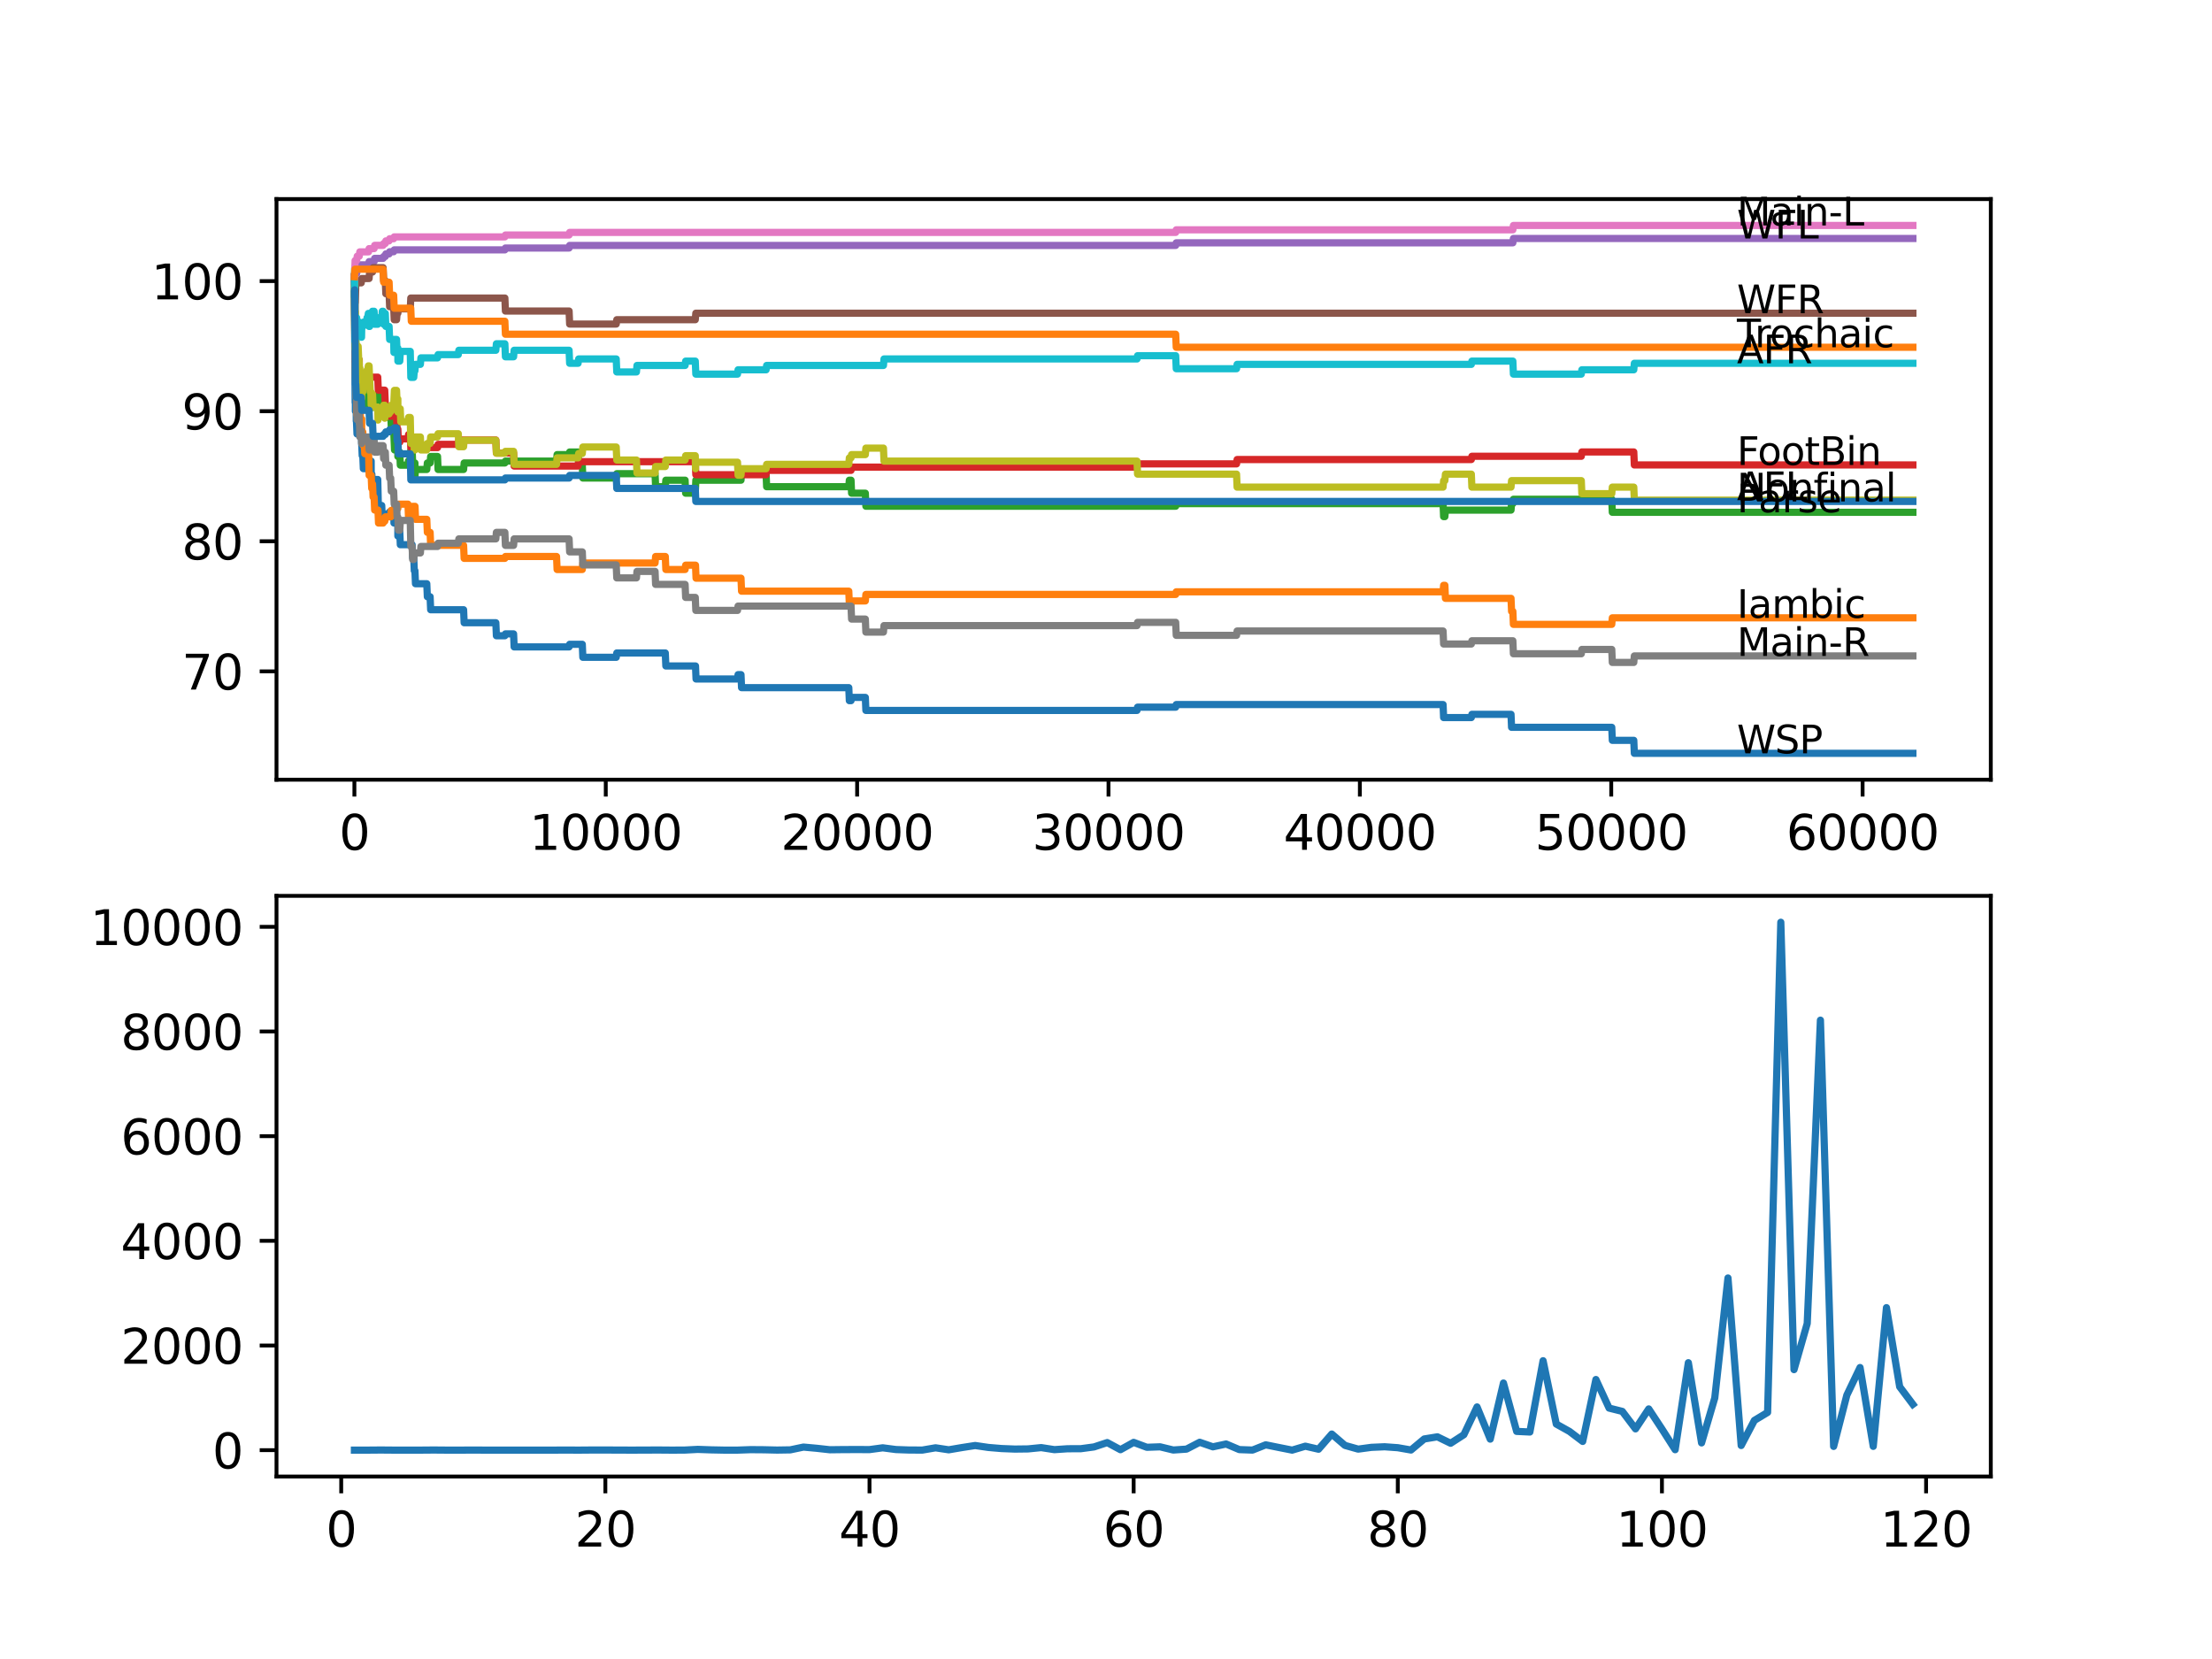 <?xml version="1.0" encoding="utf-8" standalone="no"?>
<!DOCTYPE svg PUBLIC "-//W3C//DTD SVG 1.1//EN"
  "http://www.w3.org/Graphics/SVG/1.1/DTD/svg11.dtd">
<svg xmlns:xlink="http://www.w3.org/1999/xlink" width="460.8pt" height="345.6pt" viewBox="0 0 460.8 345.6" xmlns="http://www.w3.org/2000/svg" version="1.1">
 <defs>
  <style type="text/css">*{stroke-linejoin: round; stroke-linecap: butt}</style>
 </defs>
 <g id="figure_1">
  <g id="patch_1">
   <path d="M 0 345.6 
L 460.8 345.6 
L 460.8 0 
L 0 0 
z
" style="fill: #ffffff"/>
  </g>
  <g id="axes_1">
   <g id="patch_2">
    <path d="M 57.6 162.432 
L 414.72 162.432 
L 414.72 41.472 
L 57.6 41.472 
z
" style="fill: #ffffff"/>
   </g>
   <g id="matplotlib.axis_1">
    <g id="xtick_1">
     <g id="line2d_1">
      <defs>
       <path id="m5c9d3db5fd" d="M 0 0 
L 0 3.5 
" style="stroke: #000000; stroke-width: 0.8"/>
      </defs>
      <g>
       <use xlink:href="#m5c9d3db5fd" x="73.827" y="162.432" style="stroke: #000000; stroke-width: 0.8"/>
      </g>
     </g>
     <g id="text_1">
      <!-- 0 -->
      <g transform="translate(70.646 177.03)scale(0.1 -0.1)">
       <defs>
        <path id="DejaVuSans-30" d="M 2034 4250 
Q 1547 4250 1301 3770 
Q 1056 3291 1056 2328 
Q 1056 1369 1301 889 
Q 1547 409 2034 409 
Q 2525 409 2770 889 
Q 3016 1369 3016 2328 
Q 3016 3291 2770 3770 
Q 2525 4250 2034 4250 
z
M 2034 4750 
Q 2819 4750 3233 4129 
Q 3647 3509 3647 2328 
Q 3647 1150 3233 529 
Q 2819 -91 2034 -91 
Q 1250 -91 836 529 
Q 422 1150 422 2328 
Q 422 3509 836 4129 
Q 1250 4750 2034 4750 
z
" transform="scale(0.016)"/>
       </defs>
       <use xlink:href="#DejaVuSans-30"/>
      </g>
     </g>
    </g>
    <g id="xtick_2">
     <g id="line2d_2">
      <g>
       <use xlink:href="#m5c9d3db5fd" x="126.192" y="162.432" style="stroke: #000000; stroke-width: 0.8"/>
      </g>
     </g>
     <g id="text_2">
      <!-- 10000 -->
      <g transform="translate(110.286 177.03)scale(0.1 -0.1)">
       <defs>
        <path id="DejaVuSans-31" d="M 794 531 
L 1825 531 
L 1825 4091 
L 703 3866 
L 703 4441 
L 1819 4666 
L 2450 4666 
L 2450 531 
L 3481 531 
L 3481 0 
L 794 0 
L 794 531 
z
" transform="scale(0.016)"/>
       </defs>
       <use xlink:href="#DejaVuSans-31"/>
       <use xlink:href="#DejaVuSans-30" x="63.623"/>
       <use xlink:href="#DejaVuSans-30" x="127.246"/>
       <use xlink:href="#DejaVuSans-30" x="190.869"/>
       <use xlink:href="#DejaVuSans-30" x="254.492"/>
      </g>
     </g>
    </g>
    <g id="xtick_3">
     <g id="line2d_3">
      <g>
       <use xlink:href="#m5c9d3db5fd" x="178.556" y="162.432" style="stroke: #000000; stroke-width: 0.8"/>
      </g>
     </g>
     <g id="text_3">
      <!-- 20000 -->
      <g transform="translate(162.65 177.03)scale(0.1 -0.1)">
       <defs>
        <path id="DejaVuSans-32" d="M 1228 531 
L 3431 531 
L 3431 0 
L 469 0 
L 469 531 
Q 828 903 1448 1529 
Q 2069 2156 2228 2338 
Q 2531 2678 2651 2914 
Q 2772 3150 2772 3378 
Q 2772 3750 2511 3984 
Q 2250 4219 1831 4219 
Q 1534 4219 1204 4116 
Q 875 4013 500 3803 
L 500 4441 
Q 881 4594 1212 4672 
Q 1544 4750 1819 4750 
Q 2544 4750 2975 4387 
Q 3406 4025 3406 3419 
Q 3406 3131 3298 2873 
Q 3191 2616 2906 2266 
Q 2828 2175 2409 1742 
Q 1991 1309 1228 531 
z
" transform="scale(0.016)"/>
       </defs>
       <use xlink:href="#DejaVuSans-32"/>
       <use xlink:href="#DejaVuSans-30" x="63.623"/>
       <use xlink:href="#DejaVuSans-30" x="127.246"/>
       <use xlink:href="#DejaVuSans-30" x="190.869"/>
       <use xlink:href="#DejaVuSans-30" x="254.492"/>
      </g>
     </g>
    </g>
    <g id="xtick_4">
     <g id="line2d_4">
      <g>
       <use xlink:href="#m5c9d3db5fd" x="230.921" y="162.432" style="stroke: #000000; stroke-width: 0.8"/>
      </g>
     </g>
     <g id="text_4">
      <!-- 30000 -->
      <g transform="translate(215.015 177.03)scale(0.1 -0.1)">
       <defs>
        <path id="DejaVuSans-33" d="M 2597 2516 
Q 3050 2419 3304 2112 
Q 3559 1806 3559 1356 
Q 3559 666 3084 287 
Q 2609 -91 1734 -91 
Q 1441 -91 1130 -33 
Q 819 25 488 141 
L 488 750 
Q 750 597 1062 519 
Q 1375 441 1716 441 
Q 2309 441 2620 675 
Q 2931 909 2931 1356 
Q 2931 1769 2642 2001 
Q 2353 2234 1838 2234 
L 1294 2234 
L 1294 2753 
L 1863 2753 
Q 2328 2753 2575 2939 
Q 2822 3125 2822 3475 
Q 2822 3834 2567 4026 
Q 2313 4219 1838 4219 
Q 1578 4219 1281 4162 
Q 984 4106 628 3988 
L 628 4550 
Q 988 4650 1302 4700 
Q 1616 4750 1894 4750 
Q 2613 4750 3031 4423 
Q 3450 4097 3450 3541 
Q 3450 3153 3228 2886 
Q 3006 2619 2597 2516 
z
" transform="scale(0.016)"/>
       </defs>
       <use xlink:href="#DejaVuSans-33"/>
       <use xlink:href="#DejaVuSans-30" x="63.623"/>
       <use xlink:href="#DejaVuSans-30" x="127.246"/>
       <use xlink:href="#DejaVuSans-30" x="190.869"/>
       <use xlink:href="#DejaVuSans-30" x="254.492"/>
      </g>
     </g>
    </g>
    <g id="xtick_5">
     <g id="line2d_5">
      <g>
       <use xlink:href="#m5c9d3db5fd" x="283.285" y="162.432" style="stroke: #000000; stroke-width: 0.8"/>
      </g>
     </g>
     <g id="text_5">
      <!-- 40000 -->
      <g transform="translate(267.379 177.03)scale(0.1 -0.1)">
       <defs>
        <path id="DejaVuSans-34" d="M 2419 4116 
L 825 1625 
L 2419 1625 
L 2419 4116 
z
M 2253 4666 
L 3047 4666 
L 3047 1625 
L 3713 1625 
L 3713 1100 
L 3047 1100 
L 3047 0 
L 2419 0 
L 2419 1100 
L 313 1100 
L 313 1709 
L 2253 4666 
z
" transform="scale(0.016)"/>
       </defs>
       <use xlink:href="#DejaVuSans-34"/>
       <use xlink:href="#DejaVuSans-30" x="63.623"/>
       <use xlink:href="#DejaVuSans-30" x="127.246"/>
       <use xlink:href="#DejaVuSans-30" x="190.869"/>
       <use xlink:href="#DejaVuSans-30" x="254.492"/>
      </g>
     </g>
    </g>
    <g id="xtick_6">
     <g id="line2d_6">
      <g>
       <use xlink:href="#m5c9d3db5fd" x="335.65" y="162.432" style="stroke: #000000; stroke-width: 0.8"/>
      </g>
     </g>
     <g id="text_6">
      <!-- 50000 -->
      <g transform="translate(319.744 177.03)scale(0.1 -0.1)">
       <defs>
        <path id="DejaVuSans-35" d="M 691 4666 
L 3169 4666 
L 3169 4134 
L 1269 4134 
L 1269 2991 
Q 1406 3038 1543 3061 
Q 1681 3084 1819 3084 
Q 2600 3084 3056 2656 
Q 3513 2228 3513 1497 
Q 3513 744 3044 326 
Q 2575 -91 1722 -91 
Q 1428 -91 1123 -41 
Q 819 9 494 109 
L 494 744 
Q 775 591 1075 516 
Q 1375 441 1709 441 
Q 2250 441 2565 725 
Q 2881 1009 2881 1497 
Q 2881 1984 2565 2268 
Q 2250 2553 1709 2553 
Q 1456 2553 1204 2497 
Q 953 2441 691 2322 
L 691 4666 
z
" transform="scale(0.016)"/>
       </defs>
       <use xlink:href="#DejaVuSans-35"/>
       <use xlink:href="#DejaVuSans-30" x="63.623"/>
       <use xlink:href="#DejaVuSans-30" x="127.246"/>
       <use xlink:href="#DejaVuSans-30" x="190.869"/>
       <use xlink:href="#DejaVuSans-30" x="254.492"/>
      </g>
     </g>
    </g>
    <g id="xtick_7">
     <g id="line2d_7">
      <g>
       <use xlink:href="#m5c9d3db5fd" x="388.014" y="162.432" style="stroke: #000000; stroke-width: 0.8"/>
      </g>
     </g>
     <g id="text_7">
      <!-- 60000 -->
      <g transform="translate(372.108 177.03)scale(0.1 -0.1)">
       <defs>
        <path id="DejaVuSans-36" d="M 2113 2584 
Q 1688 2584 1439 2293 
Q 1191 2003 1191 1497 
Q 1191 994 1439 701 
Q 1688 409 2113 409 
Q 2538 409 2786 701 
Q 3034 994 3034 1497 
Q 3034 2003 2786 2293 
Q 2538 2584 2113 2584 
z
M 3366 4563 
L 3366 3988 
Q 3128 4100 2886 4159 
Q 2644 4219 2406 4219 
Q 1781 4219 1451 3797 
Q 1122 3375 1075 2522 
Q 1259 2794 1537 2939 
Q 1816 3084 2150 3084 
Q 2853 3084 3261 2657 
Q 3669 2231 3669 1497 
Q 3669 778 3244 343 
Q 2819 -91 2113 -91 
Q 1303 -91 875 529 
Q 447 1150 447 2328 
Q 447 3434 972 4092 
Q 1497 4750 2381 4750 
Q 2619 4750 2861 4703 
Q 3103 4656 3366 4563 
z
" transform="scale(0.016)"/>
       </defs>
       <use xlink:href="#DejaVuSans-36"/>
       <use xlink:href="#DejaVuSans-30" x="63.623"/>
       <use xlink:href="#DejaVuSans-30" x="127.246"/>
       <use xlink:href="#DejaVuSans-30" x="190.869"/>
       <use xlink:href="#DejaVuSans-30" x="254.492"/>
      </g>
     </g>
    </g>
   </g>
   <g id="matplotlib.axis_2">
    <g id="ytick_1">
     <g id="line2d_8">
      <defs>
       <path id="me23689208d" d="M 0 0 
L -3.5 0 
" style="stroke: #000000; stroke-width: 0.8"/>
      </defs>
      <g>
       <use xlink:href="#me23689208d" x="57.6" y="139.851" style="stroke: #000000; stroke-width: 0.8"/>
      </g>
     </g>
     <g id="text_8">
      <!-- 70 -->
      <g transform="translate(37.875 143.65)scale(0.1 -0.1)">
       <defs>
        <path id="DejaVuSans-37" d="M 525 4666 
L 3525 4666 
L 3525 4397 
L 1831 0 
L 1172 0 
L 2766 4134 
L 525 4134 
L 525 4666 
z
" transform="scale(0.016)"/>
       </defs>
       <use xlink:href="#DejaVuSans-37"/>
       <use xlink:href="#DejaVuSans-30" x="63.623"/>
      </g>
     </g>
    </g>
    <g id="ytick_2">
     <g id="line2d_9">
      <g>
       <use xlink:href="#me23689208d" x="57.6" y="112.755" style="stroke: #000000; stroke-width: 0.8"/>
      </g>
     </g>
     <g id="text_9">
      <!-- 80 -->
      <g transform="translate(37.875 116.554)scale(0.1 -0.1)">
       <defs>
        <path id="DejaVuSans-38" d="M 2034 2216 
Q 1584 2216 1326 1975 
Q 1069 1734 1069 1313 
Q 1069 891 1326 650 
Q 1584 409 2034 409 
Q 2484 409 2743 651 
Q 3003 894 3003 1313 
Q 3003 1734 2745 1975 
Q 2488 2216 2034 2216 
z
M 1403 2484 
Q 997 2584 770 2862 
Q 544 3141 544 3541 
Q 544 4100 942 4425 
Q 1341 4750 2034 4750 
Q 2731 4750 3128 4425 
Q 3525 4100 3525 3541 
Q 3525 3141 3298 2862 
Q 3072 2584 2669 2484 
Q 3125 2378 3379 2068 
Q 3634 1759 3634 1313 
Q 3634 634 3220 271 
Q 2806 -91 2034 -91 
Q 1263 -91 848 271 
Q 434 634 434 1313 
Q 434 1759 690 2068 
Q 947 2378 1403 2484 
z
M 1172 3481 
Q 1172 3119 1398 2916 
Q 1625 2713 2034 2713 
Q 2441 2713 2670 2916 
Q 2900 3119 2900 3481 
Q 2900 3844 2670 4047 
Q 2441 4250 2034 4250 
Q 1625 4250 1398 4047 
Q 1172 3844 1172 3481 
z
" transform="scale(0.016)"/>
       </defs>
       <use xlink:href="#DejaVuSans-38"/>
       <use xlink:href="#DejaVuSans-30" x="63.623"/>
      </g>
     </g>
    </g>
    <g id="ytick_3">
     <g id="line2d_10">
      <g>
       <use xlink:href="#me23689208d" x="57.6" y="85.659" style="stroke: #000000; stroke-width: 0.8"/>
      </g>
     </g>
     <g id="text_10">
      <!-- 90 -->
      <g transform="translate(37.875 89.458)scale(0.1 -0.1)">
       <defs>
        <path id="DejaVuSans-39" d="M 703 97 
L 703 672 
Q 941 559 1184 500 
Q 1428 441 1663 441 
Q 2288 441 2617 861 
Q 2947 1281 2994 2138 
Q 2813 1869 2534 1725 
Q 2256 1581 1919 1581 
Q 1219 1581 811 2004 
Q 403 2428 403 3163 
Q 403 3881 828 4315 
Q 1253 4750 1959 4750 
Q 2769 4750 3195 4129 
Q 3622 3509 3622 2328 
Q 3622 1225 3098 567 
Q 2575 -91 1691 -91 
Q 1453 -91 1209 -44 
Q 966 3 703 97 
z
M 1959 2075 
Q 2384 2075 2632 2365 
Q 2881 2656 2881 3163 
Q 2881 3666 2632 3958 
Q 2384 4250 1959 4250 
Q 1534 4250 1286 3958 
Q 1038 3666 1038 3163 
Q 1038 2656 1286 2365 
Q 1534 2075 1959 2075 
z
" transform="scale(0.016)"/>
       </defs>
       <use xlink:href="#DejaVuSans-39"/>
       <use xlink:href="#DejaVuSans-30" x="63.623"/>
      </g>
     </g>
    </g>
    <g id="ytick_4">
     <g id="line2d_11">
      <g>
       <use xlink:href="#me23689208d" x="57.6" y="58.563" style="stroke: #000000; stroke-width: 0.8"/>
      </g>
     </g>
     <g id="text_11">
      <!-- 100 -->
      <g transform="translate(31.512 62.363)scale(0.1 -0.1)">
       <use xlink:href="#DejaVuSans-31"/>
       <use xlink:href="#DejaVuSans-30" x="63.623"/>
       <use xlink:href="#DejaVuSans-30" x="127.246"/>
      </g>
     </g>
    </g>
   </g>
   <g id="line2d_12">
    <path d="M 73.833 61.273 
L 73.985 83.853 
L 74.026 83.853 
L 74.032 82.949 
L 74.037 85.659 
L 74.126 85.659 
L 74.157 85.659 
L 74.215 84.982 
L 74.22 87.691 
L 74.252 87.691 
L 74.257 87.691 
L 74.372 90.401 
L 75.252 90.401 
L 75.33 89.498 
L 75.336 92.207 
L 75.341 92.207 
L 75.456 94.917 
L 75.576 94.917 
L 75.692 97.626 
L 76.776 97.626 
L 76.891 96.949 
L 77.268 96.949 
L 77.32 96.046 
L 77.325 98.755 
L 77.367 98.755 
L 77.462 98.755 
L 77.577 101.465 
L 77.608 101.465 
L 77.723 100.562 
L 77.933 100.562 
L 78.048 99.884 
L 78.692 99.884 
L 78.813 105.303 
L 79.52 105.303 
L 79.635 108.013 
L 79.808 108.013 
L 79.923 107.626 
L 80.263 107.626 
L 80.378 107.084 
L 81.054 107.084 
L 81.169 106.632 
L 82.007 106.632 
L 82.064 106.245 
L 82.07 108.955 
L 82.085 108.955 
L 82.876 108.955 
L 82.881 111.665 
L 82.986 110.761 
L 83.279 110.761 
L 83.394 113.471 
L 85.85 113.471 
L 85.966 116.181 
L 86.191 116.181 
L 86.306 118.89 
L 86.437 118.89 
L 86.552 121.6 
L 88.908 121.6 
L 89.024 124.309 
L 89.6 124.309 
L 89.715 127.019 
L 96.575 127.019 
L 96.69 129.728 
L 103.293 129.728 
L 103.408 132.438 
L 105.173 132.438 
L 105.288 132.051 
L 106.99 132.051 
L 107.105 134.76 
L 118.552 134.76 
L 118.667 134.219 
L 121.301 134.219 
L 121.416 136.928 
L 128.37 136.928 
L 128.486 136.025 
L 138.592 136.025 
L 138.707 138.734 
L 144.886 138.734 
L 145.001 141.444 
L 153.636 141.444 
L 153.751 140.541 
L 154.364 140.541 
L 154.479 143.25 
L 176.818 143.25 
L 176.933 145.96 
L 177.284 145.96 
L 177.399 145.283 
L 180.264 145.283 
L 180.379 147.992 
L 236.859 147.992 
L 236.974 147.315 
L 244.918 147.315 
L 245.033 146.773 
L 300.618 146.773 
L 300.733 149.482 
L 306.504 149.482 
L 306.619 148.805 
L 314.772 148.805 
L 314.887 151.515 
L 335.76 151.515 
L 335.875 154.224 
L 340.347 154.224 
L 340.462 156.934 
L 398.487 156.934 
L 398.487 156.934 
" clip-path="url(#p871f5a77aa)" style="fill: none; stroke: #1f77b4; stroke-width: 1.5; stroke-linecap: square"/>
   </g>
   <g id="line2d_13">
    <path d="M 73.833 61.273 
L 73.948 74.189 
L 73.964 72.382 
L 73.985 72.382 
L 74.105 79.608 
L 74.215 79.608 
L 74.335 86.382 
L 74.896 86.382 
L 75.011 85.478 
L 75.016 85.478 
L 75.131 88.188 
L 75.315 88.188 
L 75.341 87.285 
L 75.346 89.994 
L 75.414 89.994 
L 75.576 89.994 
L 75.613 92.704 
L 75.686 91.801 
L 75.875 91.801 
L 75.99 94.51 
L 76.341 94.51 
L 76.456 93.607 
L 76.776 93.607 
L 76.896 99.026 
L 77.32 99.026 
L 77.435 101.736 
L 77.462 101.736 
L 77.577 100.833 
L 77.608 100.833 
L 77.723 103.542 
L 77.933 103.542 
L 78.048 106.252 
L 78.739 106.252 
L 78.854 108.961 
L 79.808 108.961 
L 79.923 108.574 
L 80.158 108.574 
L 80.274 107.671 
L 81.389 107.671 
L 81.504 106.316 
L 82.007 106.316 
L 82.122 105.929 
L 82.876 105.929 
L 82.991 105.026 
L 84.986 105.026 
L 85.102 107.736 
L 85.568 107.736 
L 85.683 106.832 
L 85.85 106.832 
L 85.966 105.478 
L 86.453 105.478 
L 86.568 108.187 
L 88.908 108.187 
L 89.024 110.897 
L 89.6 110.897 
L 89.715 113.606 
L 96.575 113.606 
L 96.69 116.316 
L 105.173 116.316 
L 105.288 115.929 
L 115.939 115.929 
L 116.054 118.638 
L 121.301 118.638 
L 121.416 117.284 
L 136.461 117.284 
L 136.576 115.929 
L 138.592 115.929 
L 138.707 118.638 
L 142.718 118.638 
L 142.833 117.735 
L 144.886 117.735 
L 145.001 120.445 
L 154.364 120.445 
L 154.479 123.154 
L 176.818 123.154 
L 176.933 125.864 
L 177.284 125.864 
L 177.399 125.187 
L 180.264 125.187 
L 180.379 123.832 
L 244.918 123.832 
L 245.033 123.29 
L 300.618 123.29 
L 300.733 121.935 
L 300.995 121.935 
L 301.11 124.645 
L 314.772 124.645 
L 314.887 127.354 
L 315.154 127.354 
L 315.27 130.064 
L 335.76 130.064 
L 335.875 128.709 
L 398.487 128.709 
L 398.487 128.709 
" clip-path="url(#p871f5a77aa)" style="fill: none; stroke: #ff7f0e; stroke-width: 1.5; stroke-linecap: square"/>
   </g>
   <g id="line2d_14">
    <path d="M 73.833 57.66 
L 73.854 57.66 
L 73.901 55.854 
L 73.985 71.208 
L 74.032 68.95 
L 74 72.563 
L 74.095 71.118 
L 74.121 71.118 
L 74.152 69.763 
L 74.168 75.182 
L 74.215 75.182 
L 74.267 80.601 
L 74.33 78.795 
L 74.838 78.795 
L 74.896 77.892 
L 74.901 80.601 
L 74.938 80.601 
L 75.016 80.601 
L 75.131 79.698 
L 75.252 79.698 
L 75.315 78.795 
L 75.32 81.504 
L 75.357 80.15 
L 75.576 80.15 
L 75.613 78.795 
L 75.618 81.504 
L 75.681 81.504 
L 75.875 81.504 
L 75.99 80.15 
L 76.341 80.15 
L 76.456 82.859 
L 76.613 82.859 
L 76.728 85.569 
L 76.776 85.569 
L 76.901 83.537 
L 77.32 83.537 
L 77.435 82.182 
L 77.462 82.182 
L 77.577 84.891 
L 77.608 84.891 
L 77.723 83.988 
L 77.933 83.988 
L 78.048 83.311 
L 78.739 83.311 
L 78.854 81.956 
L 79.52 81.956 
L 79.635 84.666 
L 79.808 84.666 
L 79.923 84.278 
L 80.158 84.278 
L 80.263 86.988 
L 80.274 86.446 
L 81.054 86.446 
L 81.169 85.995 
L 81.389 85.995 
L 81.504 88.704 
L 82.007 88.704 
L 82.064 88.317 
L 82.07 91.027 
L 82.075 91.027 
L 82.19 93.736 
L 82.609 93.736 
L 82.724 92.381 
L 82.876 92.381 
L 82.881 95.091 
L 82.986 94.188 
L 83.279 94.188 
L 83.394 96.897 
L 84.986 96.897 
L 85.102 95.994 
L 85.463 95.994 
L 85.578 93.736 
L 85.85 93.736 
L 85.966 96.446 
L 86.437 96.446 
L 86.453 99.155 
L 86.547 97.801 
L 88.908 97.801 
L 89.024 96.446 
L 89.6 96.446 
L 89.715 95.091 
L 91.144 95.091 
L 91.26 97.801 
L 96.575 97.801 
L 96.69 96.446 
L 105.173 96.446 
L 105.288 96.059 
L 115.939 96.059 
L 116.054 94.704 
L 118.552 94.704 
L 118.667 94.162 
L 120.427 94.162 
L 120.542 96.872 
L 121.301 96.872 
L 121.416 99.581 
L 128.37 99.581 
L 128.486 98.678 
L 136.461 98.678 
L 136.576 101.388 
L 138.592 101.388 
L 138.707 100.033 
L 142.718 100.033 
L 142.833 102.742 
L 144.839 102.742 
L 144.959 100.033 
L 154.364 100.033 
L 154.479 98.678 
L 159.59 98.678 
L 159.705 101.388 
L 176.818 101.388 
L 176.933 100.033 
L 177.284 100.033 
L 177.399 102.742 
L 180.264 102.742 
L 180.379 105.452 
L 244.918 105.452 
L 245.033 104.91 
L 300.618 104.91 
L 300.733 107.62 
L 300.995 107.62 
L 301.11 106.265 
L 314.772 106.265 
L 314.887 104.91 
L 315.154 104.91 
L 315.27 104.007 
L 335.76 104.007 
L 335.875 106.716 
L 398.487 106.716 
L 398.487 106.716 
" clip-path="url(#p871f5a77aa)" style="fill: none; stroke: #2ca02c; stroke-width: 1.5; stroke-linecap: square"/>
   </g>
   <g id="line2d_15">
    <path d="M 73.833 58.563 
L 73.854 58.563 
L 73.99 73.466 
L 73.995 73.466 
L 74.011 72.563 
L 74.016 75.272 
L 74.095 74.73 
L 74.121 74.73 
L 74.152 77.44 
L 74.231 74.956 
L 74.257 74.956 
L 74.267 77.666 
L 74.367 76.763 
L 74.608 76.763 
L 74.723 75.859 
L 74.796 75.859 
L 74.838 74.956 
L 74.843 77.666 
L 74.896 77.666 
L 74.959 77.666 
L 75.016 80.375 
L 75.069 79.472 
L 76.613 79.472 
L 76.728 78.569 
L 78.692 78.569 
L 78.807 81.279 
L 80.143 81.279 
L 80.258 83.988 
L 80.263 83.988 
L 80.378 86.698 
L 82.609 86.698 
L 82.724 89.407 
L 82.881 89.407 
L 82.997 92.117 
L 83.279 92.117 
L 83.394 91.439 
L 84.986 91.439 
L 85.102 90.536 
L 85.463 90.536 
L 85.578 93.246 
L 91.144 93.246 
L 91.26 92.568 
L 95.47 92.568 
L 95.585 91.665 
L 103.293 91.665 
L 103.408 94.375 
L 106.99 94.375 
L 107.105 97.084 
L 120.427 97.084 
L 120.542 96.181 
L 144.839 96.181 
L 144.954 98.891 
L 159.59 98.891 
L 159.705 97.988 
L 177.284 97.988 
L 177.399 97.31 
L 236.859 97.31 
L 236.974 96.633 
L 257.595 96.633 
L 257.711 95.73 
L 306.504 95.73 
L 306.619 95.052 
L 329.413 95.052 
L 329.528 94.149 
L 340.347 94.149 
L 340.462 96.859 
L 398.487 96.859 
L 398.487 96.859 
" clip-path="url(#p871f5a77aa)" style="fill: none; stroke: #d62728; stroke-width: 1.5; stroke-linecap: square"/>
   </g>
   <g id="line2d_16">
    <path d="M 73.833 58.563 
L 73.953 56.983 
L 74.299 56.983 
L 74.414 56.08 
L 74.838 56.08 
L 74.953 55.176 
L 76.776 55.176 
L 76.891 54.499 
L 77.933 54.499 
L 78.048 53.822 
L 79.808 53.822 
L 79.923 53.434 
L 80.263 53.434 
L 80.378 52.893 
L 81.054 52.893 
L 81.169 52.441 
L 82.007 52.441 
L 82.122 52.054 
L 105.173 52.054 
L 105.288 51.667 
L 118.552 51.667 
L 118.667 51.125 
L 244.918 51.125 
L 245.033 50.583 
L 315.154 50.583 
L 315.27 49.68 
L 398.487 49.68 
L 398.487 49.68 
" clip-path="url(#p871f5a77aa)" style="fill: none; stroke: #9467bd; stroke-width: 1.5; stroke-linecap: square"/>
   </g>
   <g id="line2d_17">
    <path d="M 73.833 57.66 
L 73.854 57.66 
L 73.932 65.337 
L 73.974 63.079 
L 74.011 63.079 
L 74.136 58.925 
L 75.252 58.925 
L 75.367 58.021 
L 76.886 58.021 
L 77.001 56.667 
L 77.608 56.667 
L 77.723 55.763 
L 79.808 55.763 
L 79.923 58.473 
L 80.263 58.473 
L 80.378 61.183 
L 81.054 61.183 
L 81.169 63.892 
L 82.007 63.892 
L 82.122 66.602 
L 82.609 66.602 
L 82.724 65.247 
L 82.881 65.247 
L 82.997 64.344 
L 85.463 64.344 
L 85.578 62.086 
L 105.173 62.086 
L 105.288 64.795 
L 118.552 64.795 
L 118.667 67.505 
L 128.37 67.505 
L 128.486 66.602 
L 144.839 66.602 
L 144.954 65.247 
L 398.487 65.247 
L 398.487 65.247 
" clip-path="url(#p871f5a77aa)" style="fill: none; stroke: #8c564b; stroke-width: 1.5; stroke-linecap: square"/>
   </g>
   <g id="line2d_18">
    <path d="M 73.833 58.563 
L 73.974 54.273 
L 74.299 54.273 
L 74.414 53.37 
L 74.838 53.37 
L 74.953 52.467 
L 76.776 52.467 
L 76.891 51.789 
L 77.933 51.789 
L 78.048 51.112 
L 79.808 51.112 
L 79.923 50.725 
L 80.263 50.725 
L 80.378 50.183 
L 81.054 50.183 
L 81.169 49.731 
L 82.007 49.731 
L 82.122 49.344 
L 105.173 49.344 
L 105.288 48.957 
L 118.552 48.957 
L 118.667 48.415 
L 244.918 48.415 
L 245.033 47.873 
L 315.154 47.873 
L 315.27 46.97 
L 398.487 46.97 
L 398.487 46.97 
" clip-path="url(#p871f5a77aa)" style="fill: none; stroke: #e377c2; stroke-width: 1.5; stroke-linecap: square"/>
   </g>
   <g id="line2d_19">
    <path d="M 73.833 58.563 
L 73.974 75.092 
L 74.011 75.092 
L 74.136 82.679 
L 74.157 82.679 
L 74.257 82.001 
L 74.377 87.42 
L 74.608 87.42 
L 74.723 86.517 
L 74.796 86.517 
L 74.838 85.614 
L 74.843 88.323 
L 74.896 88.323 
L 74.959 91.033 
L 75.006 89.678 
L 75.252 89.678 
L 75.33 92.388 
L 75.362 91.033 
L 76.776 91.033 
L 76.891 93.743 
L 77.011 93.743 
L 77.126 92.388 
L 77.268 92.388 
L 77.383 91.485 
L 77.933 91.485 
L 78.048 94.194 
L 78.692 94.194 
L 78.807 92.839 
L 79.808 92.839 
L 79.923 95.549 
L 80.143 95.549 
L 80.258 94.194 
L 80.263 94.194 
L 80.378 96.904 
L 81.054 96.904 
L 81.169 99.613 
L 81.389 99.613 
L 81.504 102.323 
L 82.007 102.323 
L 82.122 105.033 
L 82.609 105.033 
L 82.724 107.742 
L 82.881 107.742 
L 82.997 110.452 
L 83.279 110.452 
L 83.405 108.419 
L 85.463 108.419 
L 85.583 113.839 
L 85.85 113.839 
L 85.966 116.548 
L 86.191 116.548 
L 86.306 115.193 
L 87.573 115.193 
L 87.688 113.839 
L 91.144 113.839 
L 91.26 113.161 
L 95.47 113.161 
L 95.585 112.258 
L 103.293 112.258 
L 103.408 110.903 
L 105.173 110.903 
L 105.288 113.613 
L 106.99 113.613 
L 107.105 112.258 
L 118.552 112.258 
L 118.667 114.968 
L 121.301 114.968 
L 121.416 117.677 
L 128.37 117.677 
L 128.486 120.387 
L 132.58 120.387 
L 132.696 119.032 
L 136.461 119.032 
L 136.576 121.742 
L 142.718 121.742 
L 142.833 124.451 
L 144.839 124.451 
L 144.954 127.161 
L 153.636 127.161 
L 153.751 126.258 
L 177.284 126.258 
L 177.399 128.967 
L 180.264 128.967 
L 180.379 131.677 
L 184.039 131.677 
L 184.154 130.322 
L 236.859 130.322 
L 236.974 129.645 
L 244.918 129.645 
L 245.033 132.354 
L 257.595 132.354 
L 257.711 131.451 
L 300.618 131.451 
L 300.733 134.16 
L 306.504 134.16 
L 306.619 133.483 
L 315.154 133.483 
L 315.27 136.193 
L 329.413 136.193 
L 329.528 135.289 
L 335.76 135.289 
L 335.875 137.999 
L 340.347 137.999 
L 340.462 136.644 
L 398.487 136.644 
L 398.487 136.644 
" clip-path="url(#p871f5a77aa)" style="fill: none; stroke: #7f7f7f; stroke-width: 1.5; stroke-linecap: square"/>
   </g>
   <g id="line2d_20">
    <path d="M 73.833 61.273 
L 73.869 59.015 
L 73.901 66.466 
L 73.906 66.466 
L 73.937 72.608 
L 74.011 64.931 
L 74.136 74.866 
L 74.152 74.866 
L 74.163 76.672 
L 74.278 72.156 
L 74.608 72.156 
L 74.723 74.866 
L 74.796 74.866 
L 74.896 77.575 
L 74.906 76.672 
L 74.959 76.672 
L 75.016 79.382 
L 75.069 78.479 
L 75.252 78.479 
L 75.341 82.995 
L 75.367 81.64 
L 75.576 81.64 
L 75.692 79.382 
L 75.875 79.382 
L 75.99 78.027 
L 76.341 78.027 
L 76.456 77.124 
L 76.613 77.124 
L 76.728 76.221 
L 76.886 76.221 
L 77.001 78.93 
L 77.011 78.93 
L 77.126 81.64 
L 77.268 81.64 
L 77.32 84.349 
L 77.378 82.995 
L 77.462 82.995 
L 77.577 82.091 
L 77.608 82.091 
L 77.723 84.801 
L 78.692 84.801 
L 78.739 87.511 
L 78.802 86.156 
L 79.52 86.156 
L 79.635 84.801 
L 79.808 84.801 
L 79.923 84.414 
L 80.143 84.414 
L 80.158 87.124 
L 80.253 86.22 
L 81.054 86.22 
L 81.169 85.769 
L 81.389 85.769 
L 81.504 84.414 
L 82.007 84.414 
L 82.159 81.317 
L 82.609 81.317 
L 82.724 84.027 
L 82.876 84.027 
L 82.881 83.124 
L 82.887 85.833 
L 82.976 85.833 
L 83.279 85.833 
L 83.374 85.156 
L 83.489 87.865 
L 84.986 87.865 
L 85.102 86.962 
L 85.463 86.962 
L 85.583 92.381 
L 85.85 92.381 
L 85.966 91.027 
L 86.191 91.027 
L 86.306 93.736 
L 86.437 93.736 
L 86.557 91.027 
L 87.573 91.027 
L 87.688 93.736 
L 88.908 93.736 
L 89.024 92.381 
L 89.6 92.381 
L 89.715 91.027 
L 91.144 91.027 
L 91.26 90.349 
L 95.47 90.349 
L 95.585 93.059 
L 96.575 93.059 
L 96.69 91.704 
L 103.293 91.704 
L 103.408 94.414 
L 105.173 94.414 
L 105.288 94.026 
L 106.99 94.026 
L 107.105 96.736 
L 115.939 96.736 
L 116.054 95.381 
L 120.427 95.381 
L 120.542 94.478 
L 121.301 94.478 
L 121.416 93.123 
L 128.37 93.123 
L 128.486 95.833 
L 132.58 95.833 
L 132.696 98.542 
L 136.461 98.542 
L 136.576 97.188 
L 138.592 97.188 
L 138.707 95.833 
L 142.718 95.833 
L 142.833 94.93 
L 144.839 94.93 
L 144.886 97.639 
L 144.949 96.284 
L 153.636 96.284 
L 153.751 98.994 
L 154.364 98.994 
L 154.479 97.639 
L 159.59 97.639 
L 159.705 96.736 
L 176.818 96.736 
L 176.933 95.381 
L 177.284 95.381 
L 177.399 94.704 
L 180.264 94.704 
L 180.379 93.349 
L 184.039 93.349 
L 184.154 96.059 
L 236.859 96.059 
L 236.974 98.768 
L 257.595 98.768 
L 257.711 101.478 
L 300.618 101.478 
L 300.733 100.123 
L 300.995 100.123 
L 301.11 98.768 
L 306.504 98.768 
L 306.619 101.478 
L 314.772 101.478 
L 314.887 100.123 
L 329.413 100.123 
L 329.528 102.833 
L 335.76 102.833 
L 335.875 101.478 
L 340.347 101.478 
L 340.462 104.187 
L 398.487 104.187 
L 398.487 104.187 
" clip-path="url(#p871f5a77aa)" style="fill: none; stroke: #bcbd22; stroke-width: 1.5; stroke-linecap: square"/>
   </g>
   <g id="line2d_21">
    <path d="M 73.833 58.563 
L 73.854 58.563 
L 73.937 71.027 
L 73.979 66.963 
L 73.995 66.963 
L 74.011 66.06 
L 74.016 68.769 
L 74.1 67.324 
L 74.121 67.324 
L 74.152 70.034 
L 74.22 66.195 
L 74.225 66.195 
L 74.299 66.195 
L 74.414 68.905 
L 74.608 68.905 
L 74.723 68.002 
L 74.796 68.002 
L 74.838 67.098 
L 74.843 69.808 
L 74.901 68.905 
L 74.959 68.905 
L 75.074 67.55 
L 75.252 67.55 
L 75.315 70.26 
L 75.362 68.002 
L 75.613 68.002 
L 75.728 67.098 
L 76.341 67.098 
L 76.456 66.195 
L 76.613 66.195 
L 76.728 65.292 
L 76.776 65.292 
L 76.891 68.002 
L 77.011 68.002 
L 77.126 66.647 
L 77.268 66.647 
L 77.383 65.744 
L 77.462 65.744 
L 77.577 64.84 
L 77.933 64.84 
L 78.048 67.55 
L 78.692 67.55 
L 78.807 66.195 
L 79.52 66.195 
L 79.635 64.84 
L 79.808 64.84 
L 79.923 67.55 
L 80.143 67.55 
L 80.258 65.292 
L 80.263 65.292 
L 80.378 68.002 
L 81.054 68.002 
L 81.169 70.711 
L 82.007 70.711 
L 82.064 73.421 
L 82.117 70.711 
L 82.609 70.711 
L 82.724 73.421 
L 82.876 73.421 
L 82.881 72.518 
L 82.887 75.227 
L 82.976 75.227 
L 83.279 75.227 
L 83.405 73.195 
L 85.463 73.195 
L 85.583 78.614 
L 86.191 78.614 
L 86.306 77.259 
L 86.437 77.259 
L 86.552 75.905 
L 87.573 75.905 
L 87.688 74.55 
L 91.144 74.55 
L 91.26 73.872 
L 95.47 73.872 
L 95.585 72.969 
L 103.293 72.969 
L 103.408 71.614 
L 105.173 71.614 
L 105.288 74.324 
L 106.99 74.324 
L 107.105 72.969 
L 118.552 72.969 
L 118.667 75.679 
L 120.427 75.679 
L 120.542 74.776 
L 128.37 74.776 
L 128.486 77.485 
L 132.58 77.485 
L 132.696 76.13 
L 142.718 76.13 
L 142.833 75.227 
L 144.839 75.227 
L 144.954 77.937 
L 153.636 77.937 
L 153.751 77.034 
L 159.59 77.034 
L 159.705 76.13 
L 184.039 76.13 
L 184.154 74.776 
L 236.859 74.776 
L 236.974 74.098 
L 244.918 74.098 
L 245.033 76.808 
L 257.595 76.808 
L 257.711 75.905 
L 306.504 75.905 
L 306.619 75.227 
L 315.154 75.227 
L 315.27 77.937 
L 329.413 77.937 
L 329.528 77.034 
L 340.347 77.034 
L 340.462 75.679 
L 398.487 75.679 
L 398.487 75.679 
" clip-path="url(#p871f5a77aa)" style="fill: none; stroke: #17becf; stroke-width: 1.5; stroke-linecap: square"/>
   </g>
   <g id="line2d_22">
    <path d="M 73.833 61.273 
L 73.854 61.273 
L 73.869 60.37 
L 73.927 67.053 
L 73.932 66.511 
L 74.068 80.059 
L 74.121 80.059 
L 74.236 82.769 
L 75.252 82.769 
L 75.367 85.478 
L 76.886 85.478 
L 77.001 88.188 
L 77.608 88.188 
L 77.723 90.898 
L 79.808 90.898 
L 79.923 90.51 
L 80.263 90.51 
L 80.378 89.969 
L 81.054 89.969 
L 81.169 89.517 
L 82.007 89.517 
L 82.122 89.13 
L 82.609 89.13 
L 82.724 91.839 
L 82.881 91.839 
L 82.997 94.549 
L 85.463 94.549 
L 85.583 99.968 
L 105.173 99.968 
L 105.288 99.581 
L 118.552 99.581 
L 118.667 99.039 
L 128.37 99.039 
L 128.486 101.749 
L 144.839 101.749 
L 144.954 104.458 
L 398.487 104.458 
L 398.487 104.458 
" clip-path="url(#p871f5a77aa)" style="fill: none; stroke: #1f77b4; stroke-width: 1.5; stroke-linecap: square"/>
   </g>
   <g id="line2d_23">
    <path d="M 73.833 57.66 
L 73.953 56.08 
L 79.808 56.08 
L 79.923 58.789 
L 81.054 58.789 
L 81.169 61.499 
L 82.007 61.499 
L 82.122 64.208 
L 85.568 64.208 
L 85.683 66.918 
L 105.173 66.918 
L 105.288 69.627 
L 244.918 69.627 
L 245.033 72.337 
L 398.487 72.337 
L 398.487 72.337 
" clip-path="url(#p871f5a77aa)" style="fill: none; stroke: #ff7f0e; stroke-width: 1.5; stroke-linecap: square"/>
   </g>
   <g id="patch_3">
    <path d="M 57.6 162.432 
L 57.6 41.472 
" style="fill: none; stroke: #000000; stroke-width: 0.8; stroke-linejoin: miter; stroke-linecap: square"/>
   </g>
   <g id="patch_4">
    <path d="M 414.72 162.432 
L 414.72 41.472 
" style="fill: none; stroke: #000000; stroke-width: 0.8; stroke-linejoin: miter; stroke-linecap: square"/>
   </g>
   <g id="patch_5">
    <path d="M 57.6 162.432 
L 414.72 162.432 
" style="fill: none; stroke: #000000; stroke-width: 0.8; stroke-linejoin: miter; stroke-linecap: square"/>
   </g>
   <g id="patch_6">
    <path d="M 57.6 41.472 
L 414.72 41.472 
" style="fill: none; stroke: #000000; stroke-width: 0.8; stroke-linejoin: miter; stroke-linecap: square"/>
   </g>
   <g id="text_12">
    <!-- WSP -->
    <g transform="translate(361.832 156.934)scale(0.08 -0.08)">
     <defs>
      <path id="DejaVuSans-57" d="M 213 4666 
L 850 4666 
L 1831 722 
L 2809 4666 
L 3519 4666 
L 4500 722 
L 5478 4666 
L 6119 4666 
L 4947 0 
L 4153 0 
L 3169 4050 
L 2175 0 
L 1381 0 
L 213 4666 
z
" transform="scale(0.016)"/>
      <path id="DejaVuSans-53" d="M 3425 4513 
L 3425 3897 
Q 3066 4069 2747 4153 
Q 2428 4238 2131 4238 
Q 1616 4238 1336 4038 
Q 1056 3838 1056 3469 
Q 1056 3159 1242 3001 
Q 1428 2844 1947 2747 
L 2328 2669 
Q 3034 2534 3370 2195 
Q 3706 1856 3706 1288 
Q 3706 609 3251 259 
Q 2797 -91 1919 -91 
Q 1588 -91 1214 -16 
Q 841 59 441 206 
L 441 856 
Q 825 641 1194 531 
Q 1563 422 1919 422 
Q 2459 422 2753 634 
Q 3047 847 3047 1241 
Q 3047 1584 2836 1778 
Q 2625 1972 2144 2069 
L 1759 2144 
Q 1053 2284 737 2584 
Q 422 2884 422 3419 
Q 422 4038 858 4394 
Q 1294 4750 2059 4750 
Q 2388 4750 2728 4690 
Q 3069 4631 3425 4513 
z
" transform="scale(0.016)"/>
      <path id="DejaVuSans-50" d="M 1259 4147 
L 1259 2394 
L 2053 2394 
Q 2494 2394 2734 2622 
Q 2975 2850 2975 3272 
Q 2975 3691 2734 3919 
Q 2494 4147 2053 4147 
L 1259 4147 
z
M 628 4666 
L 2053 4666 
Q 2838 4666 3239 4311 
Q 3641 3956 3641 3272 
Q 3641 2581 3239 2228 
Q 2838 1875 2053 1875 
L 1259 1875 
L 1259 0 
L 628 0 
L 628 4666 
z
" transform="scale(0.016)"/>
     </defs>
     <use xlink:href="#DejaVuSans-57"/>
     <use xlink:href="#DejaVuSans-53" x="98.877"/>
     <use xlink:href="#DejaVuSans-50" x="162.354"/>
    </g>
   </g>
   <g id="text_13">
    <!-- Iambic -->
    <g transform="translate(361.832 128.709)scale(0.08 -0.08)">
     <defs>
      <path id="DejaVuSans-49" d="M 628 4666 
L 1259 4666 
L 1259 0 
L 628 0 
L 628 4666 
z
" transform="scale(0.016)"/>
      <path id="DejaVuSans-61" d="M 2194 1759 
Q 1497 1759 1228 1600 
Q 959 1441 959 1056 
Q 959 750 1161 570 
Q 1363 391 1709 391 
Q 2188 391 2477 730 
Q 2766 1069 2766 1631 
L 2766 1759 
L 2194 1759 
z
M 3341 1997 
L 3341 0 
L 2766 0 
L 2766 531 
Q 2569 213 2275 61 
Q 1981 -91 1556 -91 
Q 1019 -91 701 211 
Q 384 513 384 1019 
Q 384 1609 779 1909 
Q 1175 2209 1959 2209 
L 2766 2209 
L 2766 2266 
Q 2766 2663 2505 2880 
Q 2244 3097 1772 3097 
Q 1472 3097 1187 3025 
Q 903 2953 641 2809 
L 641 3341 
Q 956 3463 1253 3523 
Q 1550 3584 1831 3584 
Q 2591 3584 2966 3190 
Q 3341 2797 3341 1997 
z
" transform="scale(0.016)"/>
      <path id="DejaVuSans-6d" d="M 3328 2828 
Q 3544 3216 3844 3400 
Q 4144 3584 4550 3584 
Q 5097 3584 5394 3201 
Q 5691 2819 5691 2113 
L 5691 0 
L 5113 0 
L 5113 2094 
Q 5113 2597 4934 2840 
Q 4756 3084 4391 3084 
Q 3944 3084 3684 2787 
Q 3425 2491 3425 1978 
L 3425 0 
L 2847 0 
L 2847 2094 
Q 2847 2600 2669 2842 
Q 2491 3084 2119 3084 
Q 1678 3084 1418 2786 
Q 1159 2488 1159 1978 
L 1159 0 
L 581 0 
L 581 3500 
L 1159 3500 
L 1159 2956 
Q 1356 3278 1631 3431 
Q 1906 3584 2284 3584 
Q 2666 3584 2933 3390 
Q 3200 3197 3328 2828 
z
" transform="scale(0.016)"/>
      <path id="DejaVuSans-62" d="M 3116 1747 
Q 3116 2381 2855 2742 
Q 2594 3103 2138 3103 
Q 1681 3103 1420 2742 
Q 1159 2381 1159 1747 
Q 1159 1113 1420 752 
Q 1681 391 2138 391 
Q 2594 391 2855 752 
Q 3116 1113 3116 1747 
z
M 1159 2969 
Q 1341 3281 1617 3432 
Q 1894 3584 2278 3584 
Q 2916 3584 3314 3078 
Q 3713 2572 3713 1747 
Q 3713 922 3314 415 
Q 2916 -91 2278 -91 
Q 1894 -91 1617 61 
Q 1341 213 1159 525 
L 1159 0 
L 581 0 
L 581 4863 
L 1159 4863 
L 1159 2969 
z
" transform="scale(0.016)"/>
      <path id="DejaVuSans-69" d="M 603 3500 
L 1178 3500 
L 1178 0 
L 603 0 
L 603 3500 
z
M 603 4863 
L 1178 4863 
L 1178 4134 
L 603 4134 
L 603 4863 
z
" transform="scale(0.016)"/>
      <path id="DejaVuSans-63" d="M 3122 3366 
L 3122 2828 
Q 2878 2963 2633 3030 
Q 2388 3097 2138 3097 
Q 1578 3097 1268 2742 
Q 959 2388 959 1747 
Q 959 1106 1268 751 
Q 1578 397 2138 397 
Q 2388 397 2633 464 
Q 2878 531 3122 666 
L 3122 134 
Q 2881 22 2623 -34 
Q 2366 -91 2075 -91 
Q 1284 -91 818 406 
Q 353 903 353 1747 
Q 353 2603 823 3093 
Q 1294 3584 2113 3584 
Q 2378 3584 2631 3529 
Q 2884 3475 3122 3366 
z
" transform="scale(0.016)"/>
     </defs>
     <use xlink:href="#DejaVuSans-49"/>
     <use xlink:href="#DejaVuSans-61" x="29.492"/>
     <use xlink:href="#DejaVuSans-6d" x="90.771"/>
     <use xlink:href="#DejaVuSans-62" x="188.184"/>
     <use xlink:href="#DejaVuSans-69" x="251.66"/>
     <use xlink:href="#DejaVuSans-63" x="279.443"/>
    </g>
   </g>
   <g id="text_14">
    <!-- Parse -->
    <g transform="translate(361.832 106.716)scale(0.08 -0.08)">
     <defs>
      <path id="DejaVuSans-72" d="M 2631 2963 
Q 2534 3019 2420 3045 
Q 2306 3072 2169 3072 
Q 1681 3072 1420 2755 
Q 1159 2438 1159 1844 
L 1159 0 
L 581 0 
L 581 3500 
L 1159 3500 
L 1159 2956 
Q 1341 3275 1631 3429 
Q 1922 3584 2338 3584 
Q 2397 3584 2469 3576 
Q 2541 3569 2628 3553 
L 2631 2963 
z
" transform="scale(0.016)"/>
      <path id="DejaVuSans-73" d="M 2834 3397 
L 2834 2853 
Q 2591 2978 2328 3040 
Q 2066 3103 1784 3103 
Q 1356 3103 1142 2972 
Q 928 2841 928 2578 
Q 928 2378 1081 2264 
Q 1234 2150 1697 2047 
L 1894 2003 
Q 2506 1872 2764 1633 
Q 3022 1394 3022 966 
Q 3022 478 2636 193 
Q 2250 -91 1575 -91 
Q 1294 -91 989 -36 
Q 684 19 347 128 
L 347 722 
Q 666 556 975 473 
Q 1284 391 1588 391 
Q 1994 391 2212 530 
Q 2431 669 2431 922 
Q 2431 1156 2273 1281 
Q 2116 1406 1581 1522 
L 1381 1569 
Q 847 1681 609 1914 
Q 372 2147 372 2553 
Q 372 3047 722 3315 
Q 1072 3584 1716 3584 
Q 2034 3584 2315 3537 
Q 2597 3491 2834 3397 
z
" transform="scale(0.016)"/>
      <path id="DejaVuSans-65" d="M 3597 1894 
L 3597 1613 
L 953 1613 
Q 991 1019 1311 708 
Q 1631 397 2203 397 
Q 2534 397 2845 478 
Q 3156 559 3463 722 
L 3463 178 
Q 3153 47 2828 -22 
Q 2503 -91 2169 -91 
Q 1331 -91 842 396 
Q 353 884 353 1716 
Q 353 2575 817 3079 
Q 1281 3584 2069 3584 
Q 2775 3584 3186 3129 
Q 3597 2675 3597 1894 
z
M 3022 2063 
Q 3016 2534 2758 2815 
Q 2500 3097 2075 3097 
Q 1594 3097 1305 2825 
Q 1016 2553 972 2059 
L 3022 2063 
z
" transform="scale(0.016)"/>
     </defs>
     <use xlink:href="#DejaVuSans-50"/>
     <use xlink:href="#DejaVuSans-61" x="55.803"/>
     <use xlink:href="#DejaVuSans-72" x="117.082"/>
     <use xlink:href="#DejaVuSans-73" x="158.195"/>
     <use xlink:href="#DejaVuSans-65" x="210.295"/>
    </g>
   </g>
   <g id="text_15">
    <!-- FootBin -->
    <g transform="translate(361.832 96.859)scale(0.08 -0.08)">
     <defs>
      <path id="DejaVuSans-46" d="M 628 4666 
L 3309 4666 
L 3309 4134 
L 1259 4134 
L 1259 2759 
L 3109 2759 
L 3109 2228 
L 1259 2228 
L 1259 0 
L 628 0 
L 628 4666 
z
" transform="scale(0.016)"/>
      <path id="DejaVuSans-6f" d="M 1959 3097 
Q 1497 3097 1228 2736 
Q 959 2375 959 1747 
Q 959 1119 1226 758 
Q 1494 397 1959 397 
Q 2419 397 2687 759 
Q 2956 1122 2956 1747 
Q 2956 2369 2687 2733 
Q 2419 3097 1959 3097 
z
M 1959 3584 
Q 2709 3584 3137 3096 
Q 3566 2609 3566 1747 
Q 3566 888 3137 398 
Q 2709 -91 1959 -91 
Q 1206 -91 779 398 
Q 353 888 353 1747 
Q 353 2609 779 3096 
Q 1206 3584 1959 3584 
z
" transform="scale(0.016)"/>
      <path id="DejaVuSans-74" d="M 1172 4494 
L 1172 3500 
L 2356 3500 
L 2356 3053 
L 1172 3053 
L 1172 1153 
Q 1172 725 1289 603 
Q 1406 481 1766 481 
L 2356 481 
L 2356 0 
L 1766 0 
Q 1100 0 847 248 
Q 594 497 594 1153 
L 594 3053 
L 172 3053 
L 172 3500 
L 594 3500 
L 594 4494 
L 1172 4494 
z
" transform="scale(0.016)"/>
      <path id="DejaVuSans-42" d="M 1259 2228 
L 1259 519 
L 2272 519 
Q 2781 519 3026 730 
Q 3272 941 3272 1375 
Q 3272 1813 3026 2020 
Q 2781 2228 2272 2228 
L 1259 2228 
z
M 1259 4147 
L 1259 2741 
L 2194 2741 
Q 2656 2741 2882 2914 
Q 3109 3088 3109 3444 
Q 3109 3797 2882 3972 
Q 2656 4147 2194 4147 
L 1259 4147 
z
M 628 4666 
L 2241 4666 
Q 2963 4666 3353 4366 
Q 3744 4066 3744 3513 
Q 3744 3084 3544 2831 
Q 3344 2578 2956 2516 
Q 3422 2416 3680 2098 
Q 3938 1781 3938 1306 
Q 3938 681 3513 340 
Q 3088 0 2303 0 
L 628 0 
L 628 4666 
z
" transform="scale(0.016)"/>
      <path id="DejaVuSans-6e" d="M 3513 2113 
L 3513 0 
L 2938 0 
L 2938 2094 
Q 2938 2591 2744 2837 
Q 2550 3084 2163 3084 
Q 1697 3084 1428 2787 
Q 1159 2491 1159 1978 
L 1159 0 
L 581 0 
L 581 3500 
L 1159 3500 
L 1159 2956 
Q 1366 3272 1645 3428 
Q 1925 3584 2291 3584 
Q 2894 3584 3203 3211 
Q 3513 2838 3513 2113 
z
" transform="scale(0.016)"/>
     </defs>
     <use xlink:href="#DejaVuSans-46"/>
     <use xlink:href="#DejaVuSans-6f" x="53.895"/>
     <use xlink:href="#DejaVuSans-6f" x="115.076"/>
     <use xlink:href="#DejaVuSans-74" x="176.258"/>
     <use xlink:href="#DejaVuSans-42" x="215.467"/>
     <use xlink:href="#DejaVuSans-69" x="284.07"/>
     <use xlink:href="#DejaVuSans-6e" x="311.854"/>
    </g>
   </g>
   <g id="text_16">
    <!-- WFL -->
    <g transform="translate(361.832 49.68)scale(0.08 -0.08)">
     <defs>
      <path id="DejaVuSans-4c" d="M 628 4666 
L 1259 4666 
L 1259 531 
L 3531 531 
L 3531 0 
L 628 0 
L 628 4666 
z
" transform="scale(0.016)"/>
     </defs>
     <use xlink:href="#DejaVuSans-57"/>
     <use xlink:href="#DejaVuSans-46" x="98.877"/>
     <use xlink:href="#DejaVuSans-4c" x="156.396"/>
    </g>
   </g>
   <g id="text_17">
    <!-- WFR -->
    <g transform="translate(361.832 65.247)scale(0.08 -0.08)">
     <defs>
      <path id="DejaVuSans-52" d="M 2841 2188 
Q 3044 2119 3236 1894 
Q 3428 1669 3622 1275 
L 4263 0 
L 3584 0 
L 2988 1197 
Q 2756 1666 2539 1819 
Q 2322 1972 1947 1972 
L 1259 1972 
L 1259 0 
L 628 0 
L 628 4666 
L 2053 4666 
Q 2853 4666 3247 4331 
Q 3641 3997 3641 3322 
Q 3641 2881 3436 2590 
Q 3231 2300 2841 2188 
z
M 1259 4147 
L 1259 2491 
L 2053 2491 
Q 2509 2491 2742 2702 
Q 2975 2913 2975 3322 
Q 2975 3731 2742 3939 
Q 2509 4147 2053 4147 
L 1259 4147 
z
" transform="scale(0.016)"/>
     </defs>
     <use xlink:href="#DejaVuSans-57"/>
     <use xlink:href="#DejaVuSans-46" x="98.877"/>
     <use xlink:href="#DejaVuSans-52" x="156.396"/>
    </g>
   </g>
   <g id="text_18">
    <!-- Main-L -->
    <g transform="translate(361.832 46.97)scale(0.08 -0.08)">
     <defs>
      <path id="DejaVuSans-4d" d="M 628 4666 
L 1569 4666 
L 2759 1491 
L 3956 4666 
L 4897 4666 
L 4897 0 
L 4281 0 
L 4281 4097 
L 3078 897 
L 2444 897 
L 1241 4097 
L 1241 0 
L 628 0 
L 628 4666 
z
" transform="scale(0.016)"/>
      <path id="DejaVuSans-2d" d="M 313 2009 
L 1997 2009 
L 1997 1497 
L 313 1497 
L 313 2009 
z
" transform="scale(0.016)"/>
     </defs>
     <use xlink:href="#DejaVuSans-4d"/>
     <use xlink:href="#DejaVuSans-61" x="86.279"/>
     <use xlink:href="#DejaVuSans-69" x="147.559"/>
     <use xlink:href="#DejaVuSans-6e" x="175.342"/>
     <use xlink:href="#DejaVuSans-2d" x="238.721"/>
     <use xlink:href="#DejaVuSans-4c" x="274.805"/>
    </g>
   </g>
   <g id="text_19">
    <!-- Main-R -->
    <g transform="translate(361.832 136.644)scale(0.08 -0.08)">
     <use xlink:href="#DejaVuSans-4d"/>
     <use xlink:href="#DejaVuSans-61" x="86.279"/>
     <use xlink:href="#DejaVuSans-69" x="147.559"/>
     <use xlink:href="#DejaVuSans-6e" x="175.342"/>
     <use xlink:href="#DejaVuSans-2d" x="238.721"/>
     <use xlink:href="#DejaVuSans-52" x="274.805"/>
    </g>
   </g>
   <g id="text_20">
    <!-- AFL -->
    <g transform="translate(361.832 104.187)scale(0.08 -0.08)">
     <defs>
      <path id="DejaVuSans-41" d="M 2188 4044 
L 1331 1722 
L 3047 1722 
L 2188 4044 
z
M 1831 4666 
L 2547 4666 
L 4325 0 
L 3669 0 
L 3244 1197 
L 1141 1197 
L 716 0 
L 50 0 
L 1831 4666 
z
" transform="scale(0.016)"/>
     </defs>
     <use xlink:href="#DejaVuSans-41"/>
     <use xlink:href="#DejaVuSans-46" x="68.408"/>
     <use xlink:href="#DejaVuSans-4c" x="125.928"/>
    </g>
   </g>
   <g id="text_21">
    <!-- AFR -->
    <g transform="translate(361.832 75.679)scale(0.08 -0.08)">
     <use xlink:href="#DejaVuSans-41"/>
     <use xlink:href="#DejaVuSans-46" x="68.408"/>
     <use xlink:href="#DejaVuSans-52" x="125.928"/>
    </g>
   </g>
   <g id="text_22">
    <!-- Nonfinal -->
    <g transform="translate(361.832 104.458)scale(0.08 -0.08)">
     <defs>
      <path id="DejaVuSans-4e" d="M 628 4666 
L 1478 4666 
L 3547 763 
L 3547 4666 
L 4159 4666 
L 4159 0 
L 3309 0 
L 1241 3903 
L 1241 0 
L 628 0 
L 628 4666 
z
" transform="scale(0.016)"/>
      <path id="DejaVuSans-66" d="M 2375 4863 
L 2375 4384 
L 1825 4384 
Q 1516 4384 1395 4259 
Q 1275 4134 1275 3809 
L 1275 3500 
L 2222 3500 
L 2222 3053 
L 1275 3053 
L 1275 0 
L 697 0 
L 697 3053 
L 147 3053 
L 147 3500 
L 697 3500 
L 697 3744 
Q 697 4328 969 4595 
Q 1241 4863 1831 4863 
L 2375 4863 
z
" transform="scale(0.016)"/>
      <path id="DejaVuSans-6c" d="M 603 4863 
L 1178 4863 
L 1178 0 
L 603 0 
L 603 4863 
z
" transform="scale(0.016)"/>
     </defs>
     <use xlink:href="#DejaVuSans-4e"/>
     <use xlink:href="#DejaVuSans-6f" x="74.805"/>
     <use xlink:href="#DejaVuSans-6e" x="135.986"/>
     <use xlink:href="#DejaVuSans-66" x="199.365"/>
     <use xlink:href="#DejaVuSans-69" x="234.57"/>
     <use xlink:href="#DejaVuSans-6e" x="262.354"/>
     <use xlink:href="#DejaVuSans-61" x="325.732"/>
     <use xlink:href="#DejaVuSans-6c" x="387.012"/>
    </g>
   </g>
   <g id="text_23">
    <!-- Trochaic -->
    <g transform="translate(361.832 72.337)scale(0.08 -0.08)">
     <defs>
      <path id="DejaVuSans-54" d="M -19 4666 
L 3928 4666 
L 3928 4134 
L 2272 4134 
L 2272 0 
L 1638 0 
L 1638 4134 
L -19 4134 
L -19 4666 
z
" transform="scale(0.016)"/>
      <path id="DejaVuSans-68" d="M 3513 2113 
L 3513 0 
L 2938 0 
L 2938 2094 
Q 2938 2591 2744 2837 
Q 2550 3084 2163 3084 
Q 1697 3084 1428 2787 
Q 1159 2491 1159 1978 
L 1159 0 
L 581 0 
L 581 4863 
L 1159 4863 
L 1159 2956 
Q 1366 3272 1645 3428 
Q 1925 3584 2291 3584 
Q 2894 3584 3203 3211 
Q 3513 2838 3513 2113 
z
" transform="scale(0.016)"/>
     </defs>
     <use xlink:href="#DejaVuSans-54"/>
     <use xlink:href="#DejaVuSans-72" x="46.334"/>
     <use xlink:href="#DejaVuSans-6f" x="85.197"/>
     <use xlink:href="#DejaVuSans-63" x="146.379"/>
     <use xlink:href="#DejaVuSans-68" x="201.359"/>
     <use xlink:href="#DejaVuSans-61" x="264.738"/>
     <use xlink:href="#DejaVuSans-69" x="326.018"/>
     <use xlink:href="#DejaVuSans-63" x="353.801"/>
    </g>
   </g>
  </g>
  <g id="axes_2">
   <g id="patch_7">
    <path d="M 57.6 307.584 
L 414.72 307.584 
L 414.72 186.624 
L 57.6 186.624 
z
" style="fill: #ffffff"/>
   </g>
   <g id="matplotlib.axis_3">
    <g id="xtick_8">
     <g id="line2d_24">
      <g>
       <use xlink:href="#m5c9d3db5fd" x="71.081" y="307.584" style="stroke: #000000; stroke-width: 0.8"/>
      </g>
     </g>
     <g id="text_24">
      <!-- 0 -->
      <g transform="translate(67.9 322.182)scale(0.1 -0.1)">
       <use xlink:href="#DejaVuSans-30"/>
      </g>
     </g>
    </g>
    <g id="xtick_9">
     <g id="line2d_25">
      <g>
       <use xlink:href="#m5c9d3db5fd" x="126.108" y="307.584" style="stroke: #000000; stroke-width: 0.8"/>
      </g>
     </g>
     <g id="text_25">
      <!-- 20 -->
      <g transform="translate(119.745 322.182)scale(0.1 -0.1)">
       <use xlink:href="#DejaVuSans-32"/>
       <use xlink:href="#DejaVuSans-30" x="63.623"/>
      </g>
     </g>
    </g>
    <g id="xtick_10">
     <g id="line2d_26">
      <g>
       <use xlink:href="#m5c9d3db5fd" x="181.134" y="307.584" style="stroke: #000000; stroke-width: 0.8"/>
      </g>
     </g>
     <g id="text_26">
      <!-- 40 -->
      <g transform="translate(174.771 322.182)scale(0.1 -0.1)">
       <use xlink:href="#DejaVuSans-34"/>
       <use xlink:href="#DejaVuSans-30" x="63.623"/>
      </g>
     </g>
    </g>
    <g id="xtick_11">
     <g id="line2d_27">
      <g>
       <use xlink:href="#m5c9d3db5fd" x="236.16" y="307.584" style="stroke: #000000; stroke-width: 0.8"/>
      </g>
     </g>
     <g id="text_27">
      <!-- 60 -->
      <g transform="translate(229.798 322.182)scale(0.1 -0.1)">
       <use xlink:href="#DejaVuSans-36"/>
       <use xlink:href="#DejaVuSans-30" x="63.623"/>
      </g>
     </g>
    </g>
    <g id="xtick_12">
     <g id="line2d_28">
      <g>
       <use xlink:href="#m5c9d3db5fd" x="291.186" y="307.584" style="stroke: #000000; stroke-width: 0.8"/>
      </g>
     </g>
     <g id="text_28">
      <!-- 80 -->
      <g transform="translate(284.824 322.182)scale(0.1 -0.1)">
       <use xlink:href="#DejaVuSans-38"/>
       <use xlink:href="#DejaVuSans-30" x="63.623"/>
      </g>
     </g>
    </g>
    <g id="xtick_13">
     <g id="line2d_29">
      <g>
       <use xlink:href="#m5c9d3db5fd" x="346.212" y="307.584" style="stroke: #000000; stroke-width: 0.8"/>
      </g>
     </g>
     <g id="text_29">
      <!-- 100 -->
      <g transform="translate(336.669 322.182)scale(0.1 -0.1)">
       <use xlink:href="#DejaVuSans-31"/>
       <use xlink:href="#DejaVuSans-30" x="63.623"/>
       <use xlink:href="#DejaVuSans-30" x="127.246"/>
      </g>
     </g>
    </g>
    <g id="xtick_14">
     <g id="line2d_30">
      <g>
       <use xlink:href="#m5c9d3db5fd" x="401.239" y="307.584" style="stroke: #000000; stroke-width: 0.8"/>
      </g>
     </g>
     <g id="text_30">
      <!-- 120 -->
      <g transform="translate(391.695 322.182)scale(0.1 -0.1)">
       <use xlink:href="#DejaVuSans-31"/>
       <use xlink:href="#DejaVuSans-32" x="63.623"/>
       <use xlink:href="#DejaVuSans-30" x="127.246"/>
      </g>
     </g>
    </g>
   </g>
   <g id="matplotlib.axis_4">
    <g id="ytick_5">
     <g id="line2d_31">
      <g>
       <use xlink:href="#me23689208d" x="57.6" y="302.097" style="stroke: #000000; stroke-width: 0.8"/>
      </g>
     </g>
     <g id="text_31">
      <!-- 0 -->
      <g transform="translate(44.237 305.896)scale(0.1 -0.1)">
       <use xlink:href="#DejaVuSans-30"/>
      </g>
     </g>
    </g>
    <g id="ytick_6">
     <g id="line2d_32">
      <g>
       <use xlink:href="#me23689208d" x="57.6" y="280.292" style="stroke: #000000; stroke-width: 0.8"/>
      </g>
     </g>
     <g id="text_32">
      <!-- 2000 -->
      <g transform="translate(25.15 284.091)scale(0.1 -0.1)">
       <use xlink:href="#DejaVuSans-32"/>
       <use xlink:href="#DejaVuSans-30" x="63.623"/>
       <use xlink:href="#DejaVuSans-30" x="127.246"/>
       <use xlink:href="#DejaVuSans-30" x="190.869"/>
      </g>
     </g>
    </g>
    <g id="ytick_7">
     <g id="line2d_33">
      <g>
       <use xlink:href="#me23689208d" x="57.6" y="258.486" style="stroke: #000000; stroke-width: 0.8"/>
      </g>
     </g>
     <g id="text_33">
      <!-- 4000 -->
      <g transform="translate(25.15 262.286)scale(0.1 -0.1)">
       <use xlink:href="#DejaVuSans-34"/>
       <use xlink:href="#DejaVuSans-30" x="63.623"/>
       <use xlink:href="#DejaVuSans-30" x="127.246"/>
       <use xlink:href="#DejaVuSans-30" x="190.869"/>
      </g>
     </g>
    </g>
    <g id="ytick_8">
     <g id="line2d_34">
      <g>
       <use xlink:href="#me23689208d" x="57.6" y="236.681" style="stroke: #000000; stroke-width: 0.8"/>
      </g>
     </g>
     <g id="text_34">
      <!-- 6000 -->
      <g transform="translate(25.15 240.48)scale(0.1 -0.1)">
       <use xlink:href="#DejaVuSans-36"/>
       <use xlink:href="#DejaVuSans-30" x="63.623"/>
       <use xlink:href="#DejaVuSans-30" x="127.246"/>
       <use xlink:href="#DejaVuSans-30" x="190.869"/>
      </g>
     </g>
    </g>
    <g id="ytick_9">
     <g id="line2d_35">
      <g>
       <use xlink:href="#me23689208d" x="57.6" y="214.876" style="stroke: #000000; stroke-width: 0.8"/>
      </g>
     </g>
     <g id="text_35">
      <!-- 8000 -->
      <g transform="translate(25.15 218.675)scale(0.1 -0.1)">
       <use xlink:href="#DejaVuSans-38"/>
       <use xlink:href="#DejaVuSans-30" x="63.623"/>
       <use xlink:href="#DejaVuSans-30" x="127.246"/>
       <use xlink:href="#DejaVuSans-30" x="190.869"/>
      </g>
     </g>
    </g>
    <g id="ytick_10">
     <g id="line2d_36">
      <g>
       <use xlink:href="#me23689208d" x="57.6" y="193.071" style="stroke: #000000; stroke-width: 0.8"/>
      </g>
     </g>
     <g id="text_36">
      <!-- 10000 -->
      <g transform="translate(18.788 196.87)scale(0.1 -0.1)">
       <use xlink:href="#DejaVuSans-31"/>
       <use xlink:href="#DejaVuSans-30" x="63.623"/>
       <use xlink:href="#DejaVuSans-30" x="127.246"/>
       <use xlink:href="#DejaVuSans-30" x="190.869"/>
       <use xlink:href="#DejaVuSans-30" x="254.492"/>
      </g>
     </g>
    </g>
   </g>
   <g id="line2d_37">
    <path d="M 73.833 302.086 
L 76.584 302.086 
L 79.335 302.064 
L 82.087 302.086 
L 84.838 302.086 
L 87.589 302.086 
L 90.341 302.064 
L 93.092 302.086 
L 95.843 302.086 
L 98.595 302.075 
L 101.346 302.086 
L 104.097 302.086 
L 106.848 302.086 
L 109.6 302.086 
L 112.351 302.086 
L 115.102 302.086 
L 117.854 302.075 
L 120.605 302.086 
L 123.356 302.064 
L 126.108 302.064 
L 128.859 302.075 
L 131.61 302.086 
L 134.362 302.075 
L 137.113 302.064 
L 139.864 302.086 
L 142.615 302.075 
L 145.367 301.933 
L 148.118 302.031 
L 150.869 302.086 
L 153.621 302.086 
L 156.372 301.988 
L 159.123 302.01 
L 161.875 302.075 
L 164.626 302.031 
L 167.377 301.453 
L 170.129 301.704 
L 172.88 302.01 
L 175.631 301.977 
L 178.382 301.966 
L 181.134 301.977 
L 183.885 301.606 
L 186.636 301.966 
L 189.388 302.064 
L 192.139 302.075 
L 194.89 301.606 
L 197.642 302.02 
L 200.393 301.552 
L 203.144 301.126 
L 205.896 301.53 
L 208.647 301.759 
L 211.398 301.868 
L 214.15 301.835 
L 216.901 301.562 
L 219.652 301.988 
L 222.403 301.802 
L 225.155 301.791 
L 227.906 301.421 
L 230.657 300.516 
L 233.409 301.999 
L 236.16 300.472 
L 238.911 301.497 
L 241.663 301.399 
L 244.414 302.064 
L 247.165 301.879 
L 249.917 300.45 
L 252.668 301.399 
L 255.419 300.81 
L 258.17 301.977 
L 260.922 302.075 
L 263.673 300.985 
L 266.424 301.541 
L 269.176 302.086 
L 271.927 301.268 
L 274.678 301.9 
L 277.43 298.739 
L 280.181 301.105 
L 282.932 301.879 
L 285.684 301.508 
L 288.435 301.388 
L 291.186 301.584 
L 293.938 302.064 
L 296.689 299.764 
L 299.44 299.317 
L 302.191 300.658 
L 304.943 298.88 
L 307.694 293.091 
L 310.445 299.796 
L 313.197 288.109 
L 315.948 298.183 
L 318.699 298.314 
L 321.451 283.464 
L 324.202 296.656 
L 326.953 298.194 
L 329.705 300.276 
L 332.456 287.378 
L 335.207 293.331 
L 337.958 294.018 
L 340.71 297.659 
L 343.461 293.505 
L 346.212 297.681 
L 348.964 301.999 
L 351.715 283.878 
L 354.466 300.581 
L 357.218 291.216 
L 359.969 266.227 
L 362.72 301.126 
L 365.472 295.893 
L 368.223 294.236 
L 370.974 192.122 
L 373.725 285.318 
L 376.477 275.702 
L 379.228 212.521 
L 381.979 301.312 
L 384.731 290.627 
L 387.482 284.882 
L 390.233 301.301 
L 392.985 272.409 
L 395.736 288.883 
L 398.487 292.546 
" clip-path="url(#p10265e5800)" style="fill: none; stroke: #1f77b4; stroke-width: 1.5; stroke-linecap: square"/>
   </g>
   <g id="patch_8">
    <path d="M 57.6 307.584 
L 57.6 186.624 
" style="fill: none; stroke: #000000; stroke-width: 0.8; stroke-linejoin: miter; stroke-linecap: square"/>
   </g>
   <g id="patch_9">
    <path d="M 414.72 307.584 
L 414.72 186.624 
" style="fill: none; stroke: #000000; stroke-width: 0.8; stroke-linejoin: miter; stroke-linecap: square"/>
   </g>
   <g id="patch_10">
    <path d="M 57.6 307.584 
L 414.72 307.584 
" style="fill: none; stroke: #000000; stroke-width: 0.8; stroke-linejoin: miter; stroke-linecap: square"/>
   </g>
   <g id="patch_11">
    <path d="M 57.6 186.624 
L 414.72 186.624 
" style="fill: none; stroke: #000000; stroke-width: 0.8; stroke-linejoin: miter; stroke-linecap: square"/>
   </g>
  </g>
 </g>
 <defs>
  <clipPath id="p871f5a77aa">
   <rect x="57.6" y="41.472" width="357.12" height="120.96"/>
  </clipPath>
  <clipPath id="p10265e5800">
   <rect x="57.6" y="186.624" width="357.12" height="120.96"/>
  </clipPath>
 </defs>
</svg>
